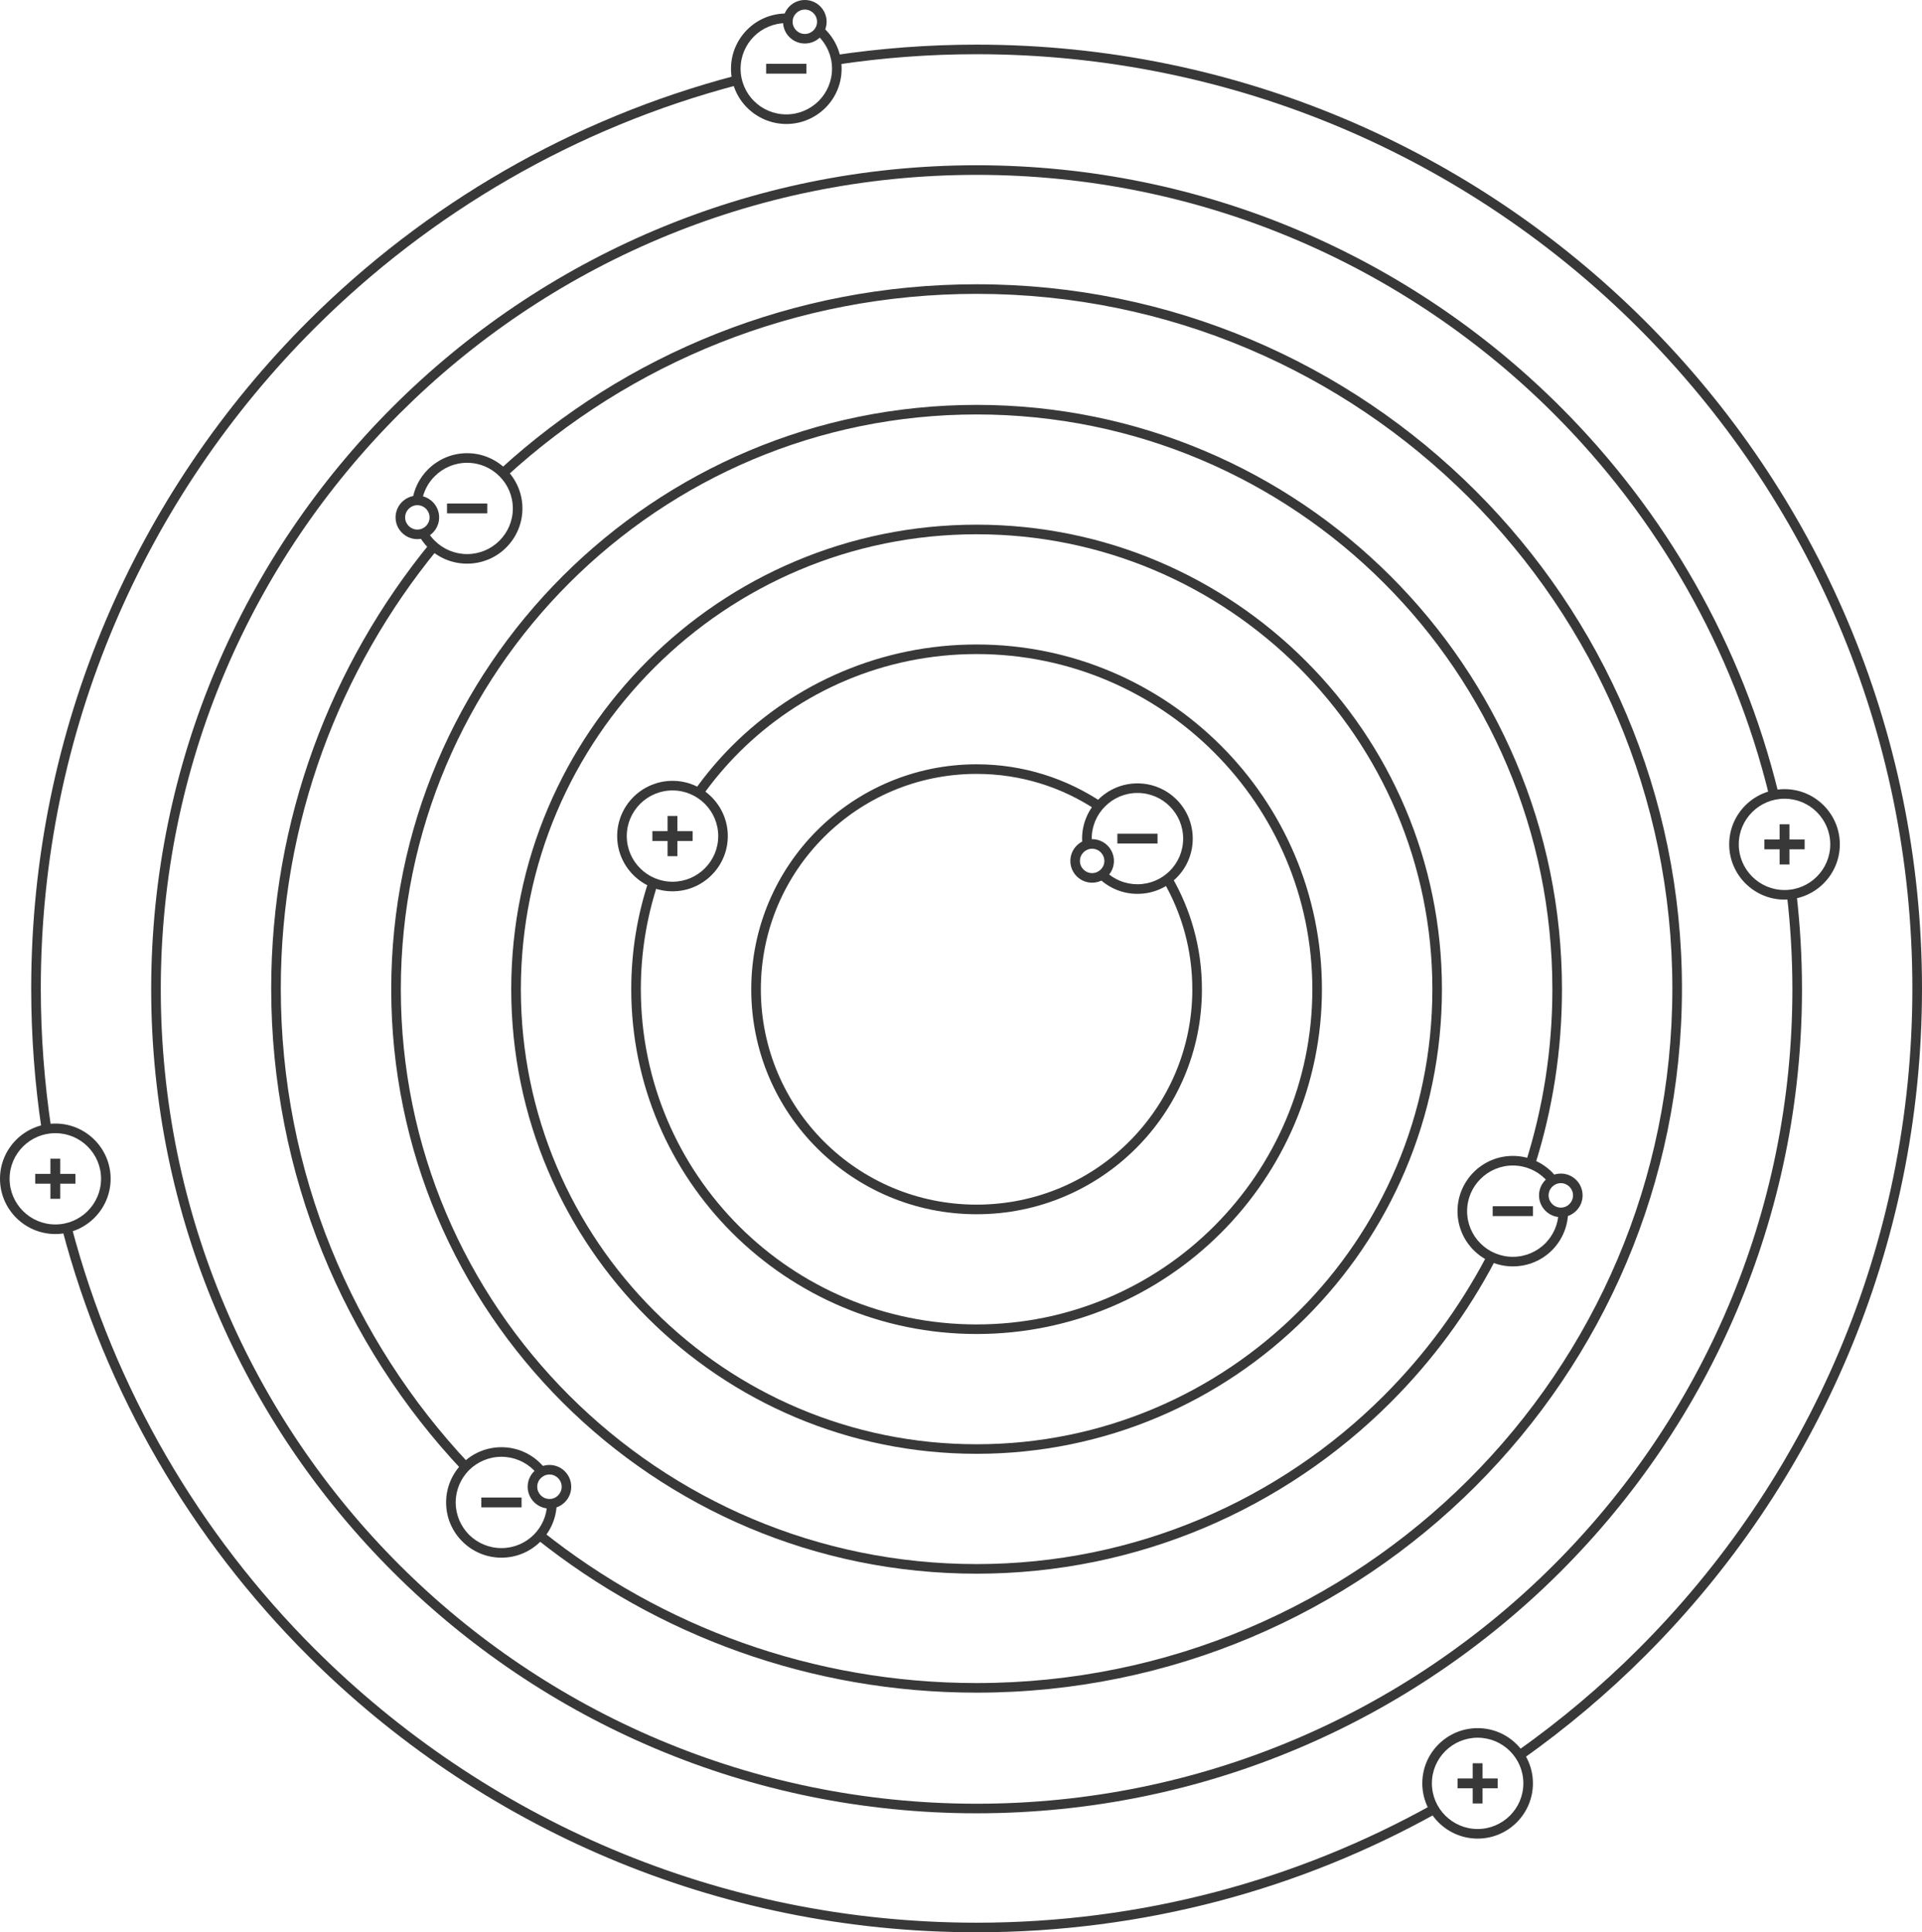 <?xml version="1.0" encoding="utf-8"?>
<!-- Generator: Adobe Illustrator 23.0.5, SVG Export Plug-In . SVG Version: 6.00 Build 0)  -->
<svg version="1.1" id="Layer_1" xmlns="http://www.w3.org/2000/svg" xmlns:xlink="http://www.w3.org/1999/xlink" x="0px" y="0px"
	 width="686.75px" height="690.42px" viewBox="0 0 686.75 690.42" style="enable-background:new 0 0 686.75 690.42;"
	 xml:space="preserve">
<style type="text/css">
	.st0{fill:#383838;}
	.st1{fill-rule:evenodd;clip-rule:evenodd;fill:#383838;}
</style>
<g>
	<path class="st0" d="M348.96,15.95c93.28,0,177.73,37.76,238.85,98.77c61.12,61.05,98.94,145.35,98.94,238.47
		s-37.82,177.43-98.94,238.45c-13.55,13.53-28.24,25.91-43.94,37.02c-0.54-1.03-1.2-1.97-1.92-2.85
		c15.49-10.96,30.05-23.2,43.42-36.56c60.52-60.42,97.94-143.87,97.94-236.05s-37.42-175.63-97.94-236.05
		c-60.49-60.39-144.11-97.78-236.42-97.78c-17.01,0-33.7,1.28-50.03,3.74c-0.09-1.17-0.29-2.31-0.6-3.4
		C314.86,17.24,331.76,15.95,348.96,15.95L348.96,15.95z M263.83,30.31C205.71,45.55,153.74,76,112.52,117.15
		C52,177.57,14.58,261.02,14.58,353.2c0,17.01,1.29,33.7,3.74,50.03c-1.17,0.09-2.29,0.29-3.4,0.6
		c-2.49-16.52-3.77-33.42-3.77-50.63c0-93.12,37.82-177.43,98.94-238.47c41.68-41.61,94.2-72.38,152.97-87.76
		C263.2,28.11,263.46,29.22,263.83,30.31L263.83,30.31z M25.55,438.28c15.27,57.99,45.74,109.82,86.96,150.97
		C173.04,649.64,256.63,687,348.96,687c59.03,0,114.52-15.27,162.69-42.1c0.49,1.03,1.06,2.03,1.74,2.94
		c-48.66,27.14-104.74,42.58-164.44,42.58c-93.28,0-177.76-37.73-238.88-98.77c-41.65-41.58-72.47-93.98-87.88-152.6
		C23.35,438.88,24.47,438.62,25.55,438.28L25.55,438.28z"/>
	<path class="st0" d="M348.96,101.57c69.58,0,132.59,28.17,178.21,73.72c45.6,45.52,73.81,108.42,73.81,177.91
		c0,69.46-28.22,132.39-73.81,177.91c-45.63,45.55-108.63,73.69-178.21,73.69c-59.49,0-114.18-20.58-157.29-54.97
		c0.83-0.8,1.57-1.68,2.23-2.6c42.51,33.88,96.43,54.14,155.06,54.14c68.64,0,130.79-27.77,175.78-72.69
		c45-44.92,72.81-106.97,72.81-175.49c0-68.55-27.82-130.6-72.81-175.49C479.75,132.79,417.6,105,348.96,105
		c-64.81,0-123.81,24.77-168.07,65.3c-0.71-0.88-1.52-1.71-2.4-2.43C223.35,126.71,283.21,101.57,348.96,101.57L348.96,101.57z
		 M165.2,525.41c-42.34-45.01-68.3-105.6-68.3-172.21c0-60.39,21.33-115.81,56.83-159.19c0.8,0.86,1.66,1.6,2.6,2.28
		c-35.02,42.75-56,97.38-56,156.91c0,65.67,25.56,125.4,67.29,169.78C166.75,523.72,165.92,524.52,165.2,525.41L165.2,525.41z"/>
	<path class="st0" d="M348.96,230.28c34.08,0,64.92,13.81,87.25,36.1s36.13,53.08,36.13,87.1s-13.81,64.81-36.13,87.1
		s-53.17,36.07-87.25,36.07s-64.92-13.78-87.28-36.07c-22.33-22.29-36.13-53.08-36.13-87.1c0-13.58,2.2-26.63,6.26-38.84
		c1,0.54,2.06,1,3.17,1.31c-3.89,11.82-6,24.43-6,37.53c0,33.08,13.44,63.01,35.13,84.68c21.73,21.69,51.71,35.07,84.85,35.07
		c33.1,0,63.12-13.38,84.82-35.07c21.7-21.66,35.13-51.6,35.13-84.68s-13.44-63.01-35.13-84.68c-21.7-21.69-51.71-35.1-84.82-35.1
		c-33.13,0-63.12,13.41-84.85,35.1c-4.77,4.77-9.15,9.93-13.06,15.44c-0.91-0.68-1.92-1.26-2.94-1.77
		c4.06-5.74,8.6-11.13,13.58-16.1C284.04,244.1,314.89,230.28,348.96,230.28L348.96,230.28z"/>
	<path class="st0" d="M348.96,273.09c16.61,0,32.05,5.05,44.88,13.64c-0.83,0.8-1.57,1.68-2.26,2.63
		c-12.21-8.11-26.87-12.84-42.62-12.84c-21.3,0-40.57,8.62-54.52,22.55c-13.95,13.93-22.58,33.16-22.58,54.42
		c0,21.23,8.63,40.5,22.58,54.42c13.95,13.93,33.22,22.52,54.52,22.52c21.27,0,40.54-8.59,54.49-22.52
		c13.95-13.93,22.58-33.19,22.58-54.42c0-13.98-3.74-27.11-10.26-38.41c0.97-0.6,1.92-1.28,2.77-2.05
		c6.95,11.87,10.92,25.71,10.92,40.47c0,22.2-9.01,42.3-23.58,56.82c-14.58,14.56-34.71,23.54-56.92,23.54
		c-22.24,0-42.37-8.99-56.95-23.54c-14.58-14.53-23.58-34.62-23.58-56.82c0-22.2,9.01-42.3,23.58-56.85
		C306.6,282.11,326.72,273.09,348.96,273.09L348.96,273.09z"/>
	<path class="st0" d="M348.96,144.67c115.49,0,209.15,93.49,209.15,208.82c0,21.92-3.37,43.04-9.66,62.87
		c-1.06-0.46-2.17-0.74-3.32-0.88c6.2-19.58,9.55-40.38,9.55-61.99c0-113.44-92.11-205.4-205.72-205.4
		c-113.64,0-205.74,91.95-205.74,205.4c0,113.42,92.11,205.37,205.74,205.37c56.8,0,108.23-22.97,145.45-60.13
		c14.67-14.67,27.13-31.51,36.85-50.03c0.91,0.68,1.92,1.26,3,1.66c-9.86,18.81-22.53,35.9-37.42,50.77
		c-37.85,37.79-90.14,61.16-147.88,61.16c-115.52,0-209.17-93.47-209.17-208.79S233.44,144.67,348.96,144.67L348.96,144.67z"/>
	<path class="st0" d="M406.43,279.91c5.46,0,10.41,2.23,13.98,5.79c3.57,3.57,5.77,8.5,5.77,13.96c0,5.45-2.2,10.39-5.77,13.96
		c-3.57,3.57-8.52,5.76-13.98,5.76c-5.46,0-10.41-2.2-13.98-5.76c-0.09-0.09-0.17-0.17-0.26-0.26c1.14-0.4,2.12-1.11,2.83-2.03
		c2.94,2.88,6.98,4.62,11.41,4.62c4.52,0,8.6-1.83,11.55-4.77c2.94-2.94,4.77-7.02,4.77-11.53s-1.83-8.59-4.77-11.53
		c-2.94-2.97-7.03-4.79-11.55-4.79c-4.52,0-8.6,1.83-11.55,4.79c-2.97,2.94-4.8,7.02-4.8,11.53c0,0.63,0.06,1.26,0.11,1.88
		c-1.23,0-2.37,0.37-3.32,1c-0.14-0.94-0.23-1.91-0.23-2.88c0-5.45,2.23-10.39,5.8-13.96S400.97,279.91,406.43,279.91L406.43,279.91
		z"/>
	<path class="st0" d="M240.3,318.47c-10.91,0-19.78-8.85-19.78-19.72c0-10.89,8.87-19.75,19.78-19.75
		c10.89,0,19.75,8.86,19.75,19.75C260.05,309.62,251.19,318.47,240.3,318.47z M240.3,282.43c-9.02,0-16.35,7.32-16.35,16.32
		c0,8.99,7.34,16.3,16.35,16.3c9,0,16.33-7.31,16.33-16.3C256.63,289.75,249.31,282.43,240.3,282.43z"/>
	<path class="st0" d="M540.56,413.02c5.46,0,10.41,2.23,13.98,5.79c0.71,0.74,1.4,1.51,2,2.34c-1.17,0.23-2.26,0.8-3.09,1.63
		c-0.4-0.54-0.86-1.06-1.34-1.54c-2.97-2.97-7.03-4.79-11.55-4.79c-4.52,0-8.6,1.83-11.55,4.79c-2.97,2.94-4.8,7.02-4.8,11.53
		c0,4.51,1.83,8.59,4.8,11.53c2.94,2.94,7.03,4.77,11.55,4.77c4.52,0,8.58-1.83,11.55-4.77c2.86-2.88,4.69-6.82,4.77-11.16
		c0.26,0.03,0.54,0.06,0.83,0.06c0.91,0,1.8-0.23,2.6-0.6v0.17c0,5.45-2.2,10.39-5.77,13.96c-3.57,3.57-8.52,5.76-13.98,5.76
		s-10.41-2.2-13.98-5.76s-5.8-8.5-5.8-13.96c0-5.45,2.23-10.39,5.8-13.96S535.1,413.02,540.56,413.02L540.56,413.02z"/>
	<path class="st0" d="M166.89,161.93c5.46,0,10.41,2.23,13.98,5.79c3.57,3.57,5.8,8.5,5.8,13.96s-2.23,10.39-5.8,13.96
		s-8.52,5.76-13.98,5.76c-5.46,0-10.38-2.2-13.98-5.76c-1.37-1.4-2.54-2.97-3.46-4.71c1.2-0.06,2.34-0.49,3.26-1.17
		c0.71,1.28,1.6,2.43,2.63,3.45c2.97,2.94,7.06,4.77,11.55,4.77c4.52,0,8.6-1.83,11.55-4.77c2.97-2.97,4.8-7.02,4.8-11.53
		s-1.83-8.59-4.8-11.53c-2.94-2.97-7.03-4.79-11.55-4.79c-4.49,0-8.58,1.83-11.55,4.79c-2.37,2.34-4,5.42-4.57,8.88
		c-0.51-0.14-1.06-0.23-1.63-0.23c-0.66,0-1.26,0.11-1.83,0.29c0.57-4.42,2.6-8.36,5.6-11.36
		C156.51,164.16,161.43,161.93,166.89,161.93L166.89,161.93z"/>
	<path class="st0" d="M179.18,517.1c5.43,0,10.38,2.2,13.95,5.79c0.74,0.71,1.43,1.51,2.06,2.37c-1.2,0.23-2.26,0.8-3.09,1.6
		c-0.43-0.54-0.89-1.06-1.37-1.57c-2.97-2.94-7.06-4.77-11.55-4.77c-4.52,0-8.6,1.83-11.58,4.77c-2.94,2.97-4.77,7.05-4.77,11.53
		c0,4.51,1.83,8.59,4.77,11.56c2.97,2.94,7.06,4.77,11.58,4.77c4.49,0,8.58-1.83,11.55-4.77c2.86-2.88,4.66-6.79,4.77-11.13
		c0.26,0.03,0.54,0.06,0.83,0.06c0.91,0,1.8-0.23,2.6-0.6v0.11c0,5.45-2.2,10.39-5.8,13.96c-3.57,3.6-8.52,5.79-13.95,5.79
		c-5.46,0-10.41-2.2-13.98-5.79c-3.6-3.57-5.8-8.5-5.8-13.96c0-5.42,2.2-10.36,5.8-13.93C168.78,519.3,173.72,517.1,179.18,517.1
		L179.18,517.1z"/>
	<path class="st0" d="M527.98,656.95c-10.91,0-19.78-8.86-19.78-19.75c0-10.87,8.87-19.72,19.78-19.72
		c10.89,0,19.75,8.85,19.75,19.72C547.73,648.09,538.87,656.95,527.98,656.95z M527.98,620.9c-9.02,0-16.35,7.31-16.35,16.3
		c0,9,7.34,16.32,16.35,16.32c9,0,16.33-7.32,16.33-16.32C544.31,628.21,536.98,620.9,527.98,620.9z"/>
	<path class="st0" d="M280.96,4.82c0.43,0,0.86,0,1.29,0.03c-0.49,0.88-0.74,1.88-0.74,2.94c0,0.14,0,0.31,0.03,0.46
		c-0.2,0-0.4,0-0.57,0c-4.52,0-8.6,1.83-11.58,4.77c-2.94,2.97-4.77,7.02-4.77,11.53s1.83,8.59,4.77,11.53
		c2.97,2.97,7.06,4.79,11.58,4.79c4.49,0,8.58-1.83,11.55-4.79c2.94-2.94,4.77-7.02,4.77-11.53s-1.83-8.56-4.77-11.53
		c-0.29-0.26-0.54-0.51-0.83-0.74c0.86-0.8,1.49-1.83,1.8-3c0.49,0.43,0.97,0.86,1.46,1.31c3.57,3.57,5.77,8.5,5.77,13.96
		s-2.2,10.39-5.77,13.96c-3.6,3.57-8.52,5.79-13.98,5.79s-10.41-2.23-13.98-5.79c-3.6-3.57-5.8-8.5-5.8-13.96s2.23-10.39,5.8-13.96
		C270.55,7.02,275.49,4.82,280.96,4.82L280.96,4.82z"/>
	<path class="st0" d="M287.59,15.55c-4.3,0-7.8-3.48-7.8-7.76c0-4.3,3.5-7.79,7.8-7.79c4.29,0,7.77,3.5,7.77,7.79
		C295.36,12.07,291.87,15.55,287.59,15.55z M287.59,3.42c-2.41,0-4.38,1.96-4.38,4.37c0,2.39,1.96,4.34,4.38,4.34
		c2.4,0,4.35-1.95,4.35-4.34C291.94,5.38,289.98,3.42,287.59,3.42z"/>
	<path class="st0" d="M149.14,192.64c-4.3,0-7.8-3.48-7.8-7.76c0-4.3,3.5-7.79,7.8-7.79c4.29,0,7.77,3.5,7.77,7.79
		C156.91,189.16,153.42,192.64,149.14,192.64z M149.14,180.51c-2.41,0-4.38,1.96-4.38,4.37c0,2.39,1.96,4.34,4.38,4.34
		c2.4,0,4.35-1.95,4.35-4.34C153.49,182.47,151.54,180.51,149.14,180.51z"/>
	<path class="st0" d="M196.34,539.02c-4.3,0-7.8-3.5-7.8-7.79c0-4.3,3.5-7.79,7.8-7.79c4.29,0,7.77,3.5,7.77,7.79
		C204.11,535.53,200.62,539.02,196.34,539.02z M196.34,526.86c-2.41,0-4.38,1.96-4.38,4.37s1.96,4.37,4.38,4.37
		c2.4,0,4.35-1.96,4.35-4.37S198.73,526.86,196.34,526.86z"/>
	<path class="st0" d="M557.71,434.91c-4.3,0-7.8-3.5-7.8-7.79c0-4.3,3.5-7.79,7.8-7.79c4.29,0,7.77,3.5,7.77,7.79
		C565.48,431.42,562,434.91,557.71,434.91z M557.71,422.75c-2.41,0-4.38,1.96-4.38,4.37s1.96,4.37,4.38,4.37
		c2.4,0,4.35-1.96,4.35-4.37S560.11,422.75,557.71,422.75z"/>
	<path class="st0" d="M390.22,315.39c-4.29,0-7.77-3.48-7.77-7.76c0-4.3,3.49-7.79,7.77-7.79c4.3,0,7.8,3.5,7.8,7.79
		C398.02,311.91,394.52,315.39,390.22,315.39z M390.22,303.26c-2.4,0-4.35,1.96-4.35,4.37c0,2.39,1.95,4.34,4.35,4.34
		c2.41,0,4.38-1.95,4.38-4.34C394.59,305.22,392.63,303.26,390.22,303.26z"/>
	<path class="st0" d="M637.64,321.44c-10.91,0-19.78-8.86-19.78-19.75c0-10.87,8.87-19.72,19.78-19.72
		c10.89,0,19.75,8.85,19.75,19.72C657.39,312.58,648.53,321.44,637.64,321.44z M637.64,285.39c-9.02,0-16.36,7.31-16.36,16.3
		c0,9,7.34,16.32,16.36,16.32c9,0,16.33-7.32,16.33-16.32C653.97,292.7,646.64,285.39,637.64,285.39z"/>
	<path class="st0" d="M19.78,440.93C8.87,440.93,0,432.07,0,421.18c0-10.87,8.87-19.72,19.78-19.72c10.89,0,19.75,8.85,19.75,19.72
		C39.53,432.07,30.67,440.93,19.78,440.93z M19.78,404.89c-9.02,0-16.35,7.31-16.35,16.3c0,9,7.34,16.32,16.35,16.32
		c9,0,16.33-7.32,16.33-16.32C36.11,412.2,28.78,404.89,19.78,404.89z"/>
	<rect x="273.75" y="22.8" class="st1" width="14.38" height="3.51"/>
	<rect x="159.72" y="179.91" class="st1" width="14.38" height="3.51"/>
	<rect x="399.25" y="297.89" class="st1" width="14.35" height="3.51"/>
	<rect x="533.35" y="431" class="st1" width="14.38" height="3.51"/>
	<rect x="171.98" y="535.08" class="st1" width="14.38" height="3.51"/>
	<rect x="233.1" y="296.98" class="st1" width="14.38" height="3.51"/>
	<rect x="12.58" y="419.44" class="st1" width="14.38" height="3.51"/>
	<rect x="520.8" y="635.46" class="st1" width="14.35" height="3.51"/>
	<rect x="630.44" y="299.95" class="st1" width="14.38" height="3.51"/>
	<rect x="238.53" y="291.56" class="st1" width="3.52" height="14.36"/>
	<rect x="18.01" y="414.02" class="st1" width="3.52" height="14.33"/>
	<rect x="526.21" y="630.03" class="st1" width="3.52" height="14.36"/>
	<path class="st0" d="M348.96,187.47c45.91,0,87.48,18.58,117.55,48.63c30.1,30.05,48.71,71.55,48.71,117.38
		s-18.61,87.33-48.71,117.38c-30.07,30.02-71.64,48.6-117.55,48.6c-45.94,0-87.51-18.58-117.58-48.6
		c-30.1-30.05-48.71-71.55-48.71-117.38s18.61-87.33,48.71-117.38C261.46,206.05,303.02,187.47,348.96,187.47L348.96,187.47z
		 M464.12,238.53c-29.47-29.42-70.18-47.63-115.15-47.63s-85.71,18.21-115.15,47.63c-29.47,29.42-47.71,70.06-47.71,114.96
		s18.24,85.53,47.71,114.96c29.45,29.42,70.18,47.6,115.15,47.6s85.68-18.18,115.15-47.6c29.45-29.42,47.68-70.06,47.68-114.96
		S493.56,267.96,464.12,238.53L464.12,238.53z"/>
	<path class="st0" d="M348.96,59.05c81.42,0,155.17,32.96,208.52,86.25c37.54,37.47,65.01,84.99,77.99,138.16
		c-1.11,0.11-2.23,0.4-3.32,0.86c-12.84-52.57-39.99-99.55-77.07-136.59c-52.77-52.66-125.64-85.25-206.12-85.25
		c-161,0-291.51,130.31-291.51,291.02s130.5,290.99,291.51,290.99c160.98,0,291.48-130.28,291.48-290.99
		c0-11.33-0.66-22.49-1.92-33.45h0.71c0.94,0,1.83-0.11,2.72-0.31c1.26,11.07,1.92,22.35,1.92,33.76
		c0,162.59-132.05,294.41-294.91,294.41c-162.89,0-294.94-131.82-294.94-294.41C54.03,190.87,186.07,59.05,348.96,59.05
		L348.96,59.05z"/>
	<rect x="635.87" y="294.53" class="st1" width="3.52" height="14.36"/>
</g>
</svg>
